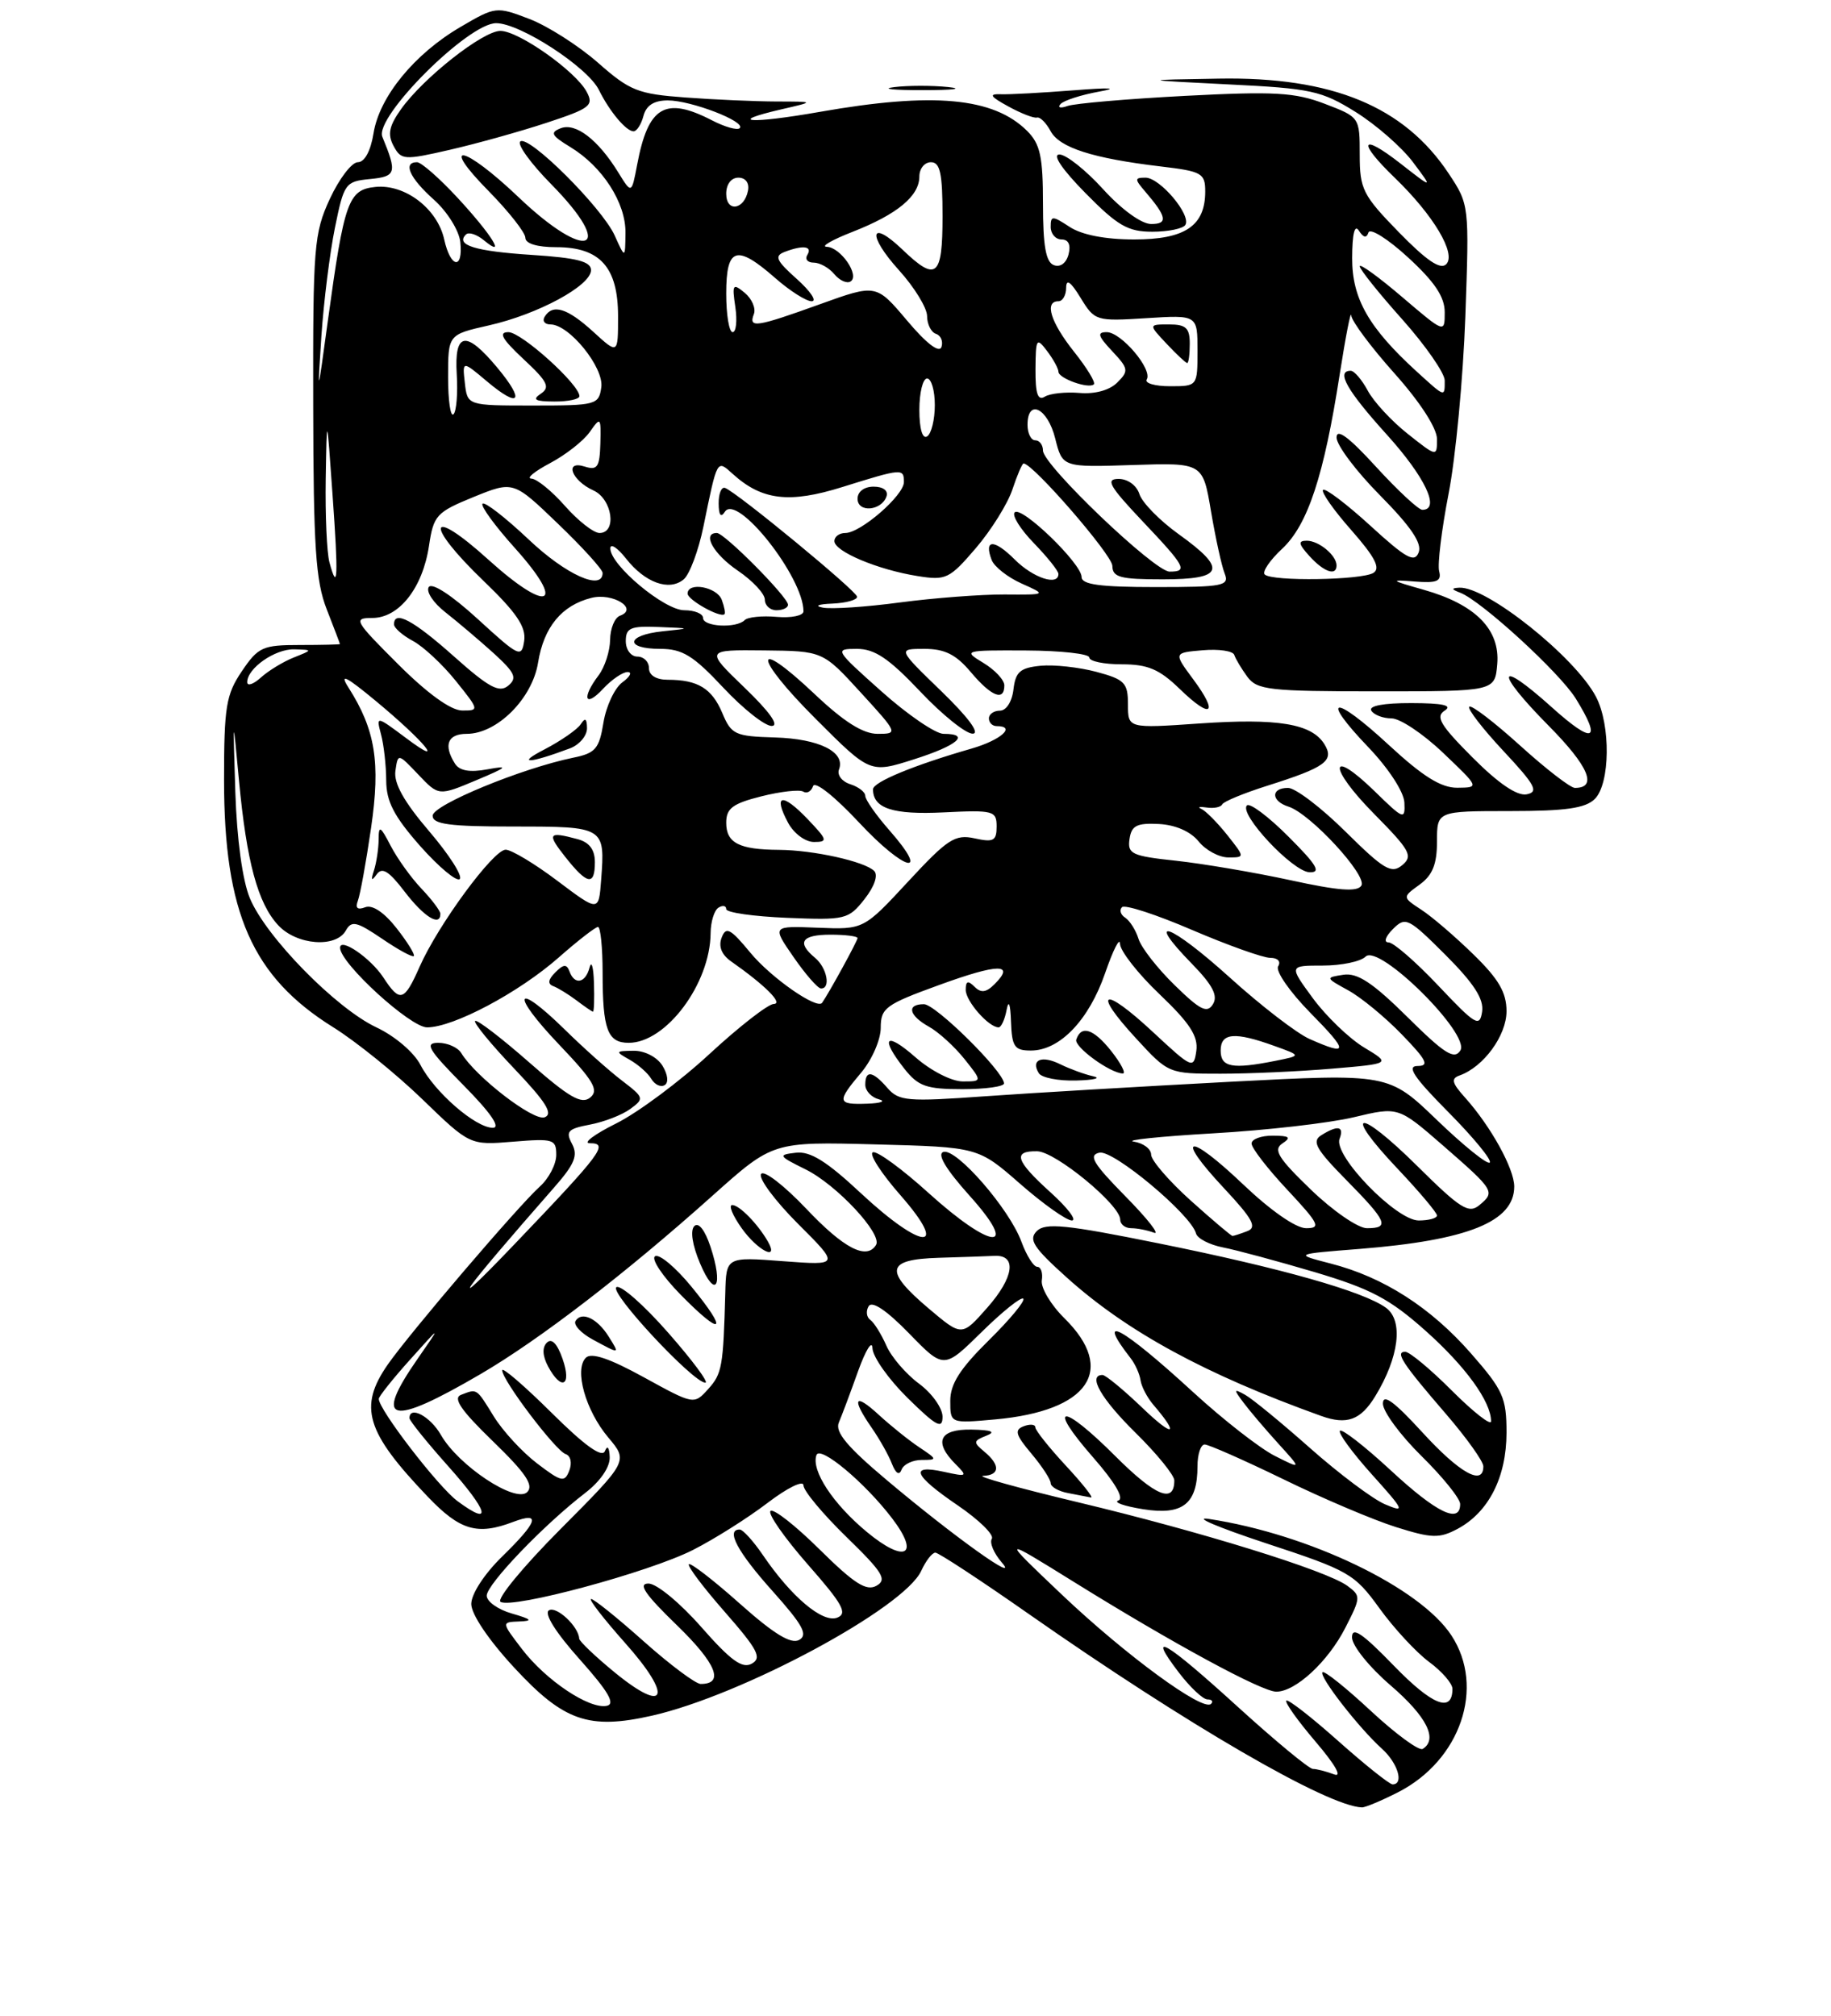 <?xml version="1.0" encoding="UTF-8" standalone="no"?>
<!DOCTYPE svg PUBLIC "-//W3C//DTD SVG 1.1//EN" "http://www.w3.org/Graphics/SVG/1.1/DTD/svg11.dtd" >
<svg xmlns="http://www.w3.org/2000/svg" xmlns:xlink="http://www.w3.org/1999/xlink" version="1.1" viewBox="0 0 237 261">
 <g >
 <path fill="currentColor"
d=" M 180.96 232.02 C 189.05 227.89 192.27 218.44 187.87 211.72 C 183.80 205.51 169.45 198.62 156.50 196.64 C 154.30 196.31 157.60 197.71 163.82 199.77 C 174.61 203.32 175.31 203.72 178.55 208.20 C 180.42 210.79 183.31 213.91 184.97 215.14 C 186.64 216.37 188.00 217.94 188.00 218.63 C 188.00 221.80 185.39 220.77 180.41 215.63 C 176.34 211.43 175.00 210.52 175.00 211.97 C 175.00 213.03 177.23 215.81 180.00 218.19 C 184.67 222.21 186.16 225.17 184.15 226.41 C 183.68 226.70 180.67 224.49 177.45 221.50 C 174.24 218.51 171.42 216.25 171.18 216.48 C 170.68 216.99 175.89 223.70 178.89 226.40 C 180.94 228.26 181.76 231.00 180.25 231.00 C 179.84 230.99 176.67 228.46 173.20 225.37 C 169.74 222.29 166.73 219.94 166.50 220.16 C 166.28 220.39 167.99 222.78 170.30 225.49 C 172.85 228.48 173.78 230.13 172.67 229.70 C 171.66 229.32 170.43 229.00 169.94 229.00 C 169.45 229.00 165.10 225.40 160.27 221.01 C 150.82 212.40 148.32 210.93 152.57 216.50 C 154.04 218.43 155.71 220.00 156.29 220.00 C 156.86 220.00 157.07 220.26 156.75 220.58 C 155.72 221.62 145.74 214.30 137.50 206.49 C 129.50 198.89 129.50 198.89 139.00 204.79 C 151.79 212.74 163.33 219.00 165.20 219.00 C 167.70 219.00 171.91 215.10 174.14 210.72 C 176.16 206.78 176.16 206.59 174.39 205.29 C 171.68 203.31 155.45 198.28 139.50 194.47 C 131.80 192.63 126.29 191.10 127.25 191.06 C 129.43 190.98 129.50 189.66 127.40 187.92 C 125.95 186.72 125.98 186.53 127.65 185.87 C 128.95 185.36 128.39 185.12 125.75 185.07 C 121.58 184.99 120.81 186.67 123.69 189.55 C 125.28 191.14 125.19 191.20 122.19 190.54 C 117.65 189.54 118.24 190.98 123.98 194.89 C 126.71 196.75 128.69 198.69 128.38 199.20 C 128.06 199.71 128.64 201.08 129.65 202.25 C 132.19 205.16 123.50 198.95 114.83 191.65 C 109.63 187.28 108.05 185.37 108.58 184.15 C 108.97 183.24 110.09 180.25 111.07 177.50 C 112.06 174.75 112.89 173.42 112.93 174.54 C 112.97 175.66 115.03 178.57 117.50 181.00 C 121.22 184.65 122.00 185.07 122.00 183.40 C 122.00 182.29 120.63 180.36 118.95 179.12 C 117.27 177.88 115.36 175.66 114.72 174.18 C 114.07 172.71 113.14 171.21 112.64 170.86 C 112.15 170.51 112.06 169.71 112.44 169.09 C 112.89 168.37 114.78 169.65 117.66 172.61 C 122.17 177.25 122.17 177.25 127.06 172.44 C 129.75 169.79 132.18 167.85 132.45 168.12 C 132.73 168.40 130.71 170.83 127.98 173.52 C 124.26 177.19 123.00 179.16 123.00 181.35 C 123.00 184.28 123.00 184.28 128.84 183.75 C 140.94 182.65 144.56 177.36 137.79 170.67 C 136.02 168.93 134.70 166.71 134.85 165.75 C 135.00 164.79 134.74 164.00 134.26 164.00 C 133.79 164.00 132.87 162.54 132.21 160.75 C 130.66 156.50 123.77 148.58 122.10 149.13 C 121.26 149.41 122.45 151.39 125.49 154.78 C 132.09 162.12 128.40 161.87 120.17 154.42 C 116.78 151.35 113.55 148.98 112.99 149.17 C 112.43 149.36 114.04 151.87 116.57 154.75 C 122.99 162.09 119.39 161.89 111.43 154.47 C 106.99 150.32 104.87 149.00 103.00 149.23 C 100.66 149.50 100.74 149.64 104.28 151.39 C 108.29 153.37 114.26 159.77 113.39 161.17 C 112.17 163.15 109.22 161.62 104.36 156.48 C 101.48 153.45 98.86 151.42 98.51 151.99 C 98.16 152.55 100.31 155.44 103.28 158.42 C 108.69 163.82 108.69 163.82 101.35 163.27 C 94.00 162.71 94.00 162.71 93.88 167.36 C 93.62 176.94 93.46 177.84 91.66 179.83 C 89.82 181.86 89.82 181.86 83.34 178.30 C 78.89 175.85 76.54 175.06 75.83 175.77 C 74.30 177.30 75.79 182.60 78.74 186.10 C 81.31 189.15 81.31 189.15 72.55 197.95 C 67.73 202.79 64.24 207.03 64.79 207.37 C 66.31 208.31 84.00 203.54 89.68 200.66 C 92.43 199.27 96.77 196.53 99.34 194.57 C 101.92 192.60 104.00 191.58 104.00 192.29 C 104.00 192.99 106.50 195.99 109.55 198.96 C 114.28 203.56 114.86 204.50 113.44 205.29 C 112.14 206.02 110.56 205.01 106.08 200.58 C 102.95 197.48 100.09 195.24 99.73 195.61 C 99.36 195.97 101.54 199.08 104.55 202.52 C 109.09 207.68 109.75 208.88 108.36 209.42 C 106.48 210.14 102.43 206.73 98.75 201.32 C 97.51 199.50 96.16 198.01 95.75 198.01 C 93.90 197.99 95.46 200.92 100.00 205.98 C 103.92 210.37 104.62 211.64 103.44 212.30 C 102.38 212.88 100.18 211.54 95.77 207.61 C 92.36 204.57 89.39 202.28 89.17 202.50 C 88.94 202.73 91.04 205.51 93.83 208.69 C 98.09 213.56 98.65 214.62 97.31 215.37 C 96.08 216.06 94.59 214.98 90.77 210.63 C 88.03 207.51 84.99 205.00 83.94 205.00 C 82.53 205.00 83.49 206.40 87.63 210.41 C 92.73 215.36 93.80 218.01 90.69 218.00 C 90.04 217.99 86.73 215.52 83.34 212.50 C 79.95 209.47 76.88 207.00 76.51 207.00 C 76.14 207.00 78.13 209.56 80.92 212.70 C 87.12 219.66 86.29 222.01 79.57 216.51 C 77.06 214.45 74.99 212.48 74.97 212.13 C 74.89 210.55 72.02 207.87 71.05 208.47 C 70.39 208.88 71.93 211.34 75.04 214.82 C 78.74 218.97 79.69 220.59 78.54 220.83 C 76.28 221.30 70.64 217.52 67.56 213.48 C 64.90 210.00 64.90 210.00 67.20 209.91 C 69.03 209.84 68.84 209.63 66.25 208.88 C 64.46 208.37 63.00 207.33 63.00 206.57 C 63.00 205.10 70.38 197.40 75.75 193.27 C 77.71 191.76 78.97 189.92 78.92 188.63 C 78.87 187.37 78.62 187.05 78.30 187.85 C 77.94 188.77 75.69 187.16 71.38 182.88 C 67.87 179.40 65.00 176.93 65.00 177.39 C 65.00 178.68 71.91 187.80 73.21 188.24 C 73.86 188.45 74.07 189.38 73.69 190.37 C 73.08 191.95 72.68 191.86 69.52 189.45 C 67.60 187.99 65.09 185.26 63.93 183.39 C 61.63 179.66 61.78 179.76 59.68 180.57 C 58.58 180.99 59.67 182.58 63.79 186.57 C 68.05 190.70 69.12 192.28 68.24 193.16 C 66.75 194.65 59.35 189.75 57.07 185.76 C 55.70 183.36 53.00 181.92 53.00 183.59 C 53.00 183.91 55.24 186.70 57.98 189.77 C 63.25 195.68 63.81 197.73 59.23 194.34 C 56.71 192.48 48.96 182.40 49.03 181.08 C 49.05 180.76 50.87 178.47 53.09 176.00 C 57.12 171.50 57.12 171.50 54.06 175.90 C 48.27 184.22 50.46 184.75 62.21 177.88 C 69.86 173.41 80.95 164.88 92.27 154.75 C 100.04 147.80 100.04 147.80 113.32 148.15 C 126.61 148.50 126.61 148.50 132.04 153.25 C 135.02 155.86 138.04 158.00 138.74 158.00 C 139.43 158.00 138.20 156.37 136.00 154.38 C 131.45 150.27 131.03 148.98 134.25 149.04 C 136.62 149.08 145.00 155.98 145.00 157.89 C 145.00 158.50 145.64 159.00 146.42 159.00 C 147.20 159.00 148.52 159.26 149.36 159.58 C 150.20 159.91 148.55 157.79 145.69 154.89 C 141.48 150.61 140.84 149.54 142.31 149.22 C 144.11 148.83 154.17 157.24 154.81 159.68 C 154.98 160.33 156.56 161.15 158.31 161.49 C 160.06 161.83 165.42 163.28 170.22 164.70 C 177.43 166.85 179.89 168.15 184.49 172.25 C 189.70 176.89 193.00 181.45 193.00 184.00 C 193.00 184.60 190.73 182.82 187.95 180.05 C 185.18 177.27 182.45 175.00 181.89 175.00 C 180.53 175.00 181.52 176.51 187.19 183.08 C 189.83 186.15 192.00 189.18 192.00 189.83 C 192.00 192.42 188.94 190.71 184.10 185.42 C 180.44 181.42 179.00 180.37 179.00 181.71 C 179.00 182.73 181.25 185.79 184.00 188.50 C 186.75 191.21 189.00 194.00 189.00 194.71 C 189.00 197.33 185.95 195.85 180.03 190.36 C 176.68 187.26 173.72 184.95 173.44 185.22 C 173.17 185.50 175.02 188.03 177.55 190.85 C 181.80 195.57 181.93 195.87 179.27 194.74 C 177.68 194.06 173.34 190.80 169.61 187.50 C 165.89 184.20 162.09 181.08 161.17 180.57 C 159.67 179.74 159.65 179.84 160.95 181.57 C 161.74 182.63 163.77 185.02 165.45 186.87 C 168.50 190.23 168.50 190.23 165.00 188.47 C 163.07 187.49 158.35 183.81 154.50 180.28 C 145.18 171.72 141.67 169.82 146.36 175.85 C 146.94 176.59 147.51 177.87 147.63 178.69 C 147.75 179.51 148.49 180.92 149.27 181.84 C 152.74 185.88 151.90 186.13 147.86 182.25 C 145.42 179.91 143.10 178.00 142.71 178.00 C 140.75 178.00 142.51 181.08 147.00 185.50 C 149.75 188.21 152.00 190.98 152.00 191.65 C 152.00 194.70 149.57 193.70 144.38 188.52 C 137.43 181.56 135.37 181.67 141.49 188.67 C 144.32 191.90 145.54 193.99 144.76 194.25 C 144.07 194.48 145.52 194.99 147.98 195.38 C 153.10 196.20 155.00 194.69 155.00 189.81 C 155.00 188.26 155.42 187.00 155.93 187.00 C 156.44 187.00 161.04 189.03 166.14 191.51 C 171.24 194.00 177.79 196.78 180.69 197.69 C 185.32 199.15 186.30 199.18 188.65 197.93 C 192.68 195.78 194.99 191.25 195.00 185.48 C 195.00 180.95 194.56 179.96 190.42 175.23 C 185.19 169.25 179.06 165.32 172.22 163.57 C 167.50 162.35 167.50 162.35 176.00 161.68 C 190.03 160.56 196.00 158.15 196.00 153.60 C 195.99 151.28 192.96 145.81 189.65 142.11 C 187.92 140.19 187.78 139.63 188.94 139.22 C 192.03 138.12 195.00 134.06 195.00 130.91 C 195.00 128.49 193.99 126.75 190.75 123.59 C 188.41 121.30 185.38 118.69 184.00 117.79 C 181.50 116.15 181.50 116.15 183.75 114.52 C 185.43 113.30 186.00 111.88 186.00 108.94 C 186.00 105.00 186.00 105.00 195.43 105.00 C 202.67 105.00 205.22 104.63 206.43 103.43 C 208.42 101.44 208.50 93.86 206.58 90.20 C 203.87 85.04 192.39 75.88 188.88 76.08 C 187.82 76.14 187.85 76.29 189.00 76.73 C 191.72 77.76 201.87 87.06 203.96 90.43 C 207.40 95.99 206.25 96.41 200.86 91.56 C 193.70 85.12 193.39 86.81 200.43 93.93 C 205.65 99.20 206.83 102.00 203.85 102.00 C 203.28 102.00 200.08 99.53 196.74 96.50 C 193.40 93.48 190.45 91.22 190.18 91.49 C 189.91 91.75 191.90 94.33 194.60 97.22 C 198.73 101.64 199.20 102.52 197.61 102.83 C 196.37 103.07 193.96 101.43 190.61 98.07 C 186.42 93.87 185.77 92.77 187.00 91.99 C 188.05 91.31 186.78 91.03 182.69 91.02 C 179.07 91.01 177.11 91.38 177.50 92.00 C 177.84 92.55 179.02 93.00 180.12 93.00 C 181.22 93.00 184.23 95.01 186.81 97.48 C 191.50 101.95 191.50 101.95 188.63 101.98 C 186.53 101.99 184.18 100.53 179.77 96.45 C 172.61 89.82 170.72 90.06 177.15 96.77 C 179.74 99.49 181.72 102.52 181.78 103.90 C 181.89 106.17 181.68 106.10 177.97 102.47 C 171.97 96.62 171.87 99.30 177.86 105.36 C 182.53 110.09 182.93 110.81 181.50 112.00 C 180.11 113.16 179.14 112.59 174.17 107.67 C 171.02 104.55 167.67 102.00 166.72 102.00 C 164.46 102.00 164.51 103.71 166.79 104.43 C 169.61 105.33 177.02 113.36 176.21 114.65 C 175.69 115.49 173.26 115.31 167.04 113.95 C 162.38 112.94 155.72 111.81 152.23 111.43 C 146.51 110.82 145.92 110.55 146.20 108.63 C 146.45 106.88 147.13 106.53 149.98 106.67 C 152.14 106.78 154.09 107.63 155.14 108.92 C 156.06 110.07 157.80 111.00 158.99 111.00 C 161.15 111.00 161.15 111.00 158.83 108.07 C 157.55 106.47 156.05 104.96 155.50 104.72 C 154.95 104.48 155.27 104.40 156.20 104.54 C 157.14 104.68 158.04 104.49 158.20 104.13 C 158.37 103.77 160.97 102.69 164.00 101.73 C 171.57 99.34 172.76 98.48 171.42 96.33 C 169.77 93.68 165.38 92.96 155.25 93.66 C 146.00 94.30 146.00 94.30 146.00 91.19 C 146.00 88.40 145.58 87.96 141.93 86.98 C 139.69 86.38 136.43 86.02 134.68 86.19 C 132.05 86.45 131.45 86.97 131.18 89.25 C 131.00 90.82 130.25 92.00 129.43 92.00 C 128.65 92.00 128.00 92.45 128.00 93.00 C 128.00 93.55 128.45 94.00 129.00 94.00 C 131.58 94.00 129.56 95.81 125.75 96.91 C 118.31 99.05 113.00 101.24 113.00 102.18 C 113.00 104.65 115.55 105.49 122.12 105.17 C 128.61 104.85 129.00 104.96 129.00 107.00 C 129.00 108.85 128.60 109.07 126.15 108.53 C 123.62 107.98 122.66 108.60 117.55 114.12 C 111.79 120.34 111.79 120.34 105.85 120.10 C 99.92 119.86 99.92 119.86 102.71 123.89 C 104.24 126.11 105.84 127.94 106.25 127.96 C 107.57 128.03 107.05 125.29 105.50 124.00 C 103.09 122.00 103.75 121.00 107.50 121.00 C 109.42 121.00 111.00 121.20 111.00 121.44 C 111.00 121.80 107.31 128.54 106.41 129.82 C 105.77 130.74 99.79 126.57 97.13 123.34 C 94.54 120.20 93.97 119.90 93.41 121.38 C 92.97 122.52 93.40 123.59 94.62 124.45 C 99.03 127.54 101.43 129.94 100.15 129.97 C 99.41 129.99 95.67 132.90 91.84 136.44 C 88.02 139.98 82.58 144.03 79.75 145.44 C 76.92 146.85 75.39 148.00 76.35 148.00 C 78.84 148.00 77.93 149.22 66.56 161.11 C 57.29 170.80 59.44 167.73 71.73 153.72 C 74.38 150.70 74.84 149.58 74.04 148.08 C 73.18 146.47 73.50 146.13 76.35 145.59 C 78.17 145.25 80.52 144.34 81.57 143.57 C 83.42 142.22 83.38 142.09 80.49 139.88 C 78.85 138.63 75.51 135.65 73.09 133.27 C 66.61 126.92 66.01 128.55 72.36 135.22 C 76.84 139.92 77.55 141.13 76.40 142.08 C 75.28 143.01 73.68 142.09 68.46 137.50 C 64.86 134.34 61.72 131.94 61.50 132.17 C 61.27 132.40 63.54 135.17 66.54 138.32 C 70.67 142.66 71.64 144.20 70.50 144.64 C 69.07 145.19 61.57 139.41 59.70 136.32 C 59.26 135.60 57.93 135.00 56.73 135.00 C 54.91 135.00 55.42 135.86 60.00 140.50 C 63.51 144.05 64.85 146.00 63.79 146.00 C 61.56 146.00 56.26 141.40 54.43 137.87 C 53.58 136.23 51.12 134.13 48.72 133.00 C 43.49 130.54 34.45 121.32 32.35 116.30 C 31.39 114.01 30.66 108.67 30.46 102.53 C 30.14 92.50 30.14 92.50 30.93 101.00 C 31.92 111.58 33.37 116.95 36.02 119.79 C 38.41 122.36 43.48 122.75 44.76 120.47 C 45.50 119.14 46.15 119.29 49.43 121.51 C 51.52 122.94 53.38 123.95 53.56 123.77 C 53.75 123.59 52.74 121.96 51.33 120.16 C 49.72 118.11 48.20 117.09 47.27 117.45 C 46.27 117.83 45.96 117.56 46.32 116.61 C 46.62 115.83 47.39 111.59 48.03 107.18 C 49.27 98.70 48.59 94.48 45.10 89.00 C 43.90 87.11 44.76 87.53 48.61 90.72 C 54.97 95.99 57.86 99.52 52.59 95.57 C 48.68 92.65 48.68 92.65 49.32 95.08 C 49.68 96.41 49.98 99.09 49.99 101.03 C 50.00 103.76 50.99 105.67 54.39 109.53 C 56.81 112.26 59.12 114.18 59.51 113.80 C 59.91 113.41 58.12 110.62 55.54 107.60 C 52.29 103.80 50.95 101.40 51.18 99.80 C 51.51 97.50 51.51 97.50 54.15 100.28 C 56.78 103.05 56.78 103.05 61.64 101.01 C 65.69 99.31 65.94 99.07 63.13 99.59 C 60.81 100.02 59.48 99.79 58.89 98.86 C 57.37 96.45 57.94 95.00 60.42 95.00 C 64.34 95.00 68.91 90.43 69.65 85.76 C 70.39 81.18 72.71 78.36 76.55 77.40 C 79.32 76.70 82.70 78.81 80.25 79.71 C 79.56 79.96 78.99 81.37 78.97 82.83 C 78.95 84.30 78.28 86.37 77.47 87.44 C 75.26 90.36 75.70 91.70 78.04 89.19 C 79.16 87.98 80.60 87.00 81.23 87.00 C 81.86 87.00 81.56 87.60 80.56 88.33 C 79.56 89.06 78.46 91.41 78.11 93.54 C 77.56 96.94 77.07 97.51 74.19 98.09 C 67.53 99.46 56.00 104.21 56.00 105.60 C 56.00 106.71 58.18 107.00 66.53 107.00 C 78.27 107.00 78.33 107.04 77.81 113.91 C 77.50 118.06 77.50 118.06 72.15 114.03 C 69.21 111.81 66.19 110.00 65.45 110.00 C 63.86 110.00 56.71 119.72 54.31 125.16 C 52.32 129.67 51.77 129.83 49.62 126.54 C 47.96 124.01 43.99 121.30 44.02 122.71 C 44.06 124.73 53.11 133.00 55.28 133.00 C 58.68 133.00 67.14 128.51 72.31 123.96 C 74.78 121.78 77.08 120.00 77.40 120.00 C 77.73 120.00 78.00 122.66 78.00 125.92 C 78.00 133.29 78.64 135.00 81.38 135.00 C 86.22 135.00 91.92 127.36 91.98 120.81 C 91.99 119.33 92.45 117.84 93.00 117.50 C 93.55 117.16 94.00 117.25 94.00 117.69 C 94.00 118.14 97.55 118.64 101.88 118.82 C 109.43 119.13 109.83 119.03 111.90 116.40 C 113.19 114.76 113.69 113.29 113.15 112.75 C 111.92 111.52 105.30 110.05 100.83 110.02 C 95.67 109.99 94.00 109.13 94.00 106.51 C 94.00 104.65 94.82 104.03 98.55 103.09 C 101.05 102.46 103.49 102.19 103.97 102.48 C 104.44 102.77 105.01 102.46 105.24 101.77 C 105.48 101.07 108.05 103.11 111.23 106.52 C 117.09 112.80 120.55 113.67 115.13 107.50 C 113.41 105.54 112.00 103.53 112.00 103.03 C 112.00 102.54 111.12 101.86 110.05 101.52 C 108.98 101.18 108.32 100.32 108.60 99.61 C 109.46 97.35 106.04 95.64 100.30 95.47 C 95.14 95.32 94.66 95.10 93.49 92.30 C 92.14 89.11 90.32 88.00 86.42 88.00 C 84.94 88.00 84.00 87.42 84.00 86.50 C 84.00 85.67 83.33 85.00 82.50 85.00 C 81.67 85.00 81.00 84.11 81.00 83.00 C 81.00 81.29 81.61 81.02 85.25 81.17 C 89.50 81.34 89.50 81.34 85.75 81.73 C 81.04 82.22 80.81 84.00 85.46 84.00 C 88.32 84.00 89.73 84.86 93.60 89.00 C 96.17 91.75 99.00 93.99 99.89 93.98 C 100.91 93.96 99.63 92.16 96.39 89.04 C 91.28 84.12 91.28 84.12 98.89 84.20 C 106.50 84.28 106.50 84.28 111.40 89.64 C 116.24 94.93 116.27 95.00 113.59 95.00 C 111.70 95.00 109.23 93.44 105.43 89.84 C 97.32 82.18 97.47 84.96 105.61 93.09 C 112.62 100.11 112.62 100.11 118.30 98.30 C 123.95 96.51 125.69 95.00 122.13 95.00 C 121.10 95.00 117.48 92.53 114.09 89.50 C 108.05 84.11 107.98 84.00 110.91 84.00 C 113.22 84.00 115.05 85.23 119.09 89.50 C 121.95 92.53 125.01 94.99 125.90 94.98 C 126.89 94.97 125.34 92.87 121.84 89.48 C 116.18 84.00 116.18 84.00 119.65 84.00 C 122.29 84.00 123.74 84.73 125.65 87.00 C 128.32 90.17 130.00 90.84 130.00 88.73 C 130.00 88.03 128.78 86.72 127.29 85.82 C 124.63 84.21 124.74 84.17 132.79 84.21 C 137.31 84.23 141.00 84.64 141.00 85.12 C 141.00 85.61 142.89 86.00 145.20 86.00 C 148.57 86.00 150.06 86.63 152.69 89.18 C 156.80 93.17 157.80 92.46 154.44 87.93 C 151.90 84.50 151.90 84.50 155.68 84.18 C 157.75 84.00 159.59 84.27 159.76 84.78 C 159.93 85.30 160.69 86.57 161.45 87.61 C 162.71 89.32 164.28 89.50 178.17 89.50 C 193.50 89.50 193.50 89.50 193.80 85.97 C 194.18 81.48 190.98 78.25 184.28 76.35 C 179.94 75.12 179.83 75.02 183.10 75.28 C 185.99 75.51 186.62 75.25 186.28 73.95 C 186.05 73.07 186.60 68.56 187.50 63.92 C 188.41 59.29 189.38 48.98 189.67 41.00 C 190.18 26.55 190.18 26.49 187.51 22.46 C 181.74 13.77 172.42 9.92 157.74 10.18 C 147.50 10.35 147.50 10.35 159.08 10.93 C 169.71 11.45 171.06 11.75 175.47 14.50 C 178.12 16.15 181.45 19.07 182.89 20.99 C 185.50 24.47 185.50 24.47 181.25 21.15 C 176.08 17.12 175.65 18.31 180.57 23.05 C 185.57 27.89 188.53 32.87 187.19 34.21 C 186.44 34.96 184.64 33.73 181.07 30.07 C 176.39 25.27 176.00 24.49 176.00 20.02 C 176.00 15.18 175.98 15.16 171.48 13.44 C 167.61 11.96 164.98 11.81 153.41 12.41 C 145.96 12.80 139.10 13.39 138.18 13.72 C 137.26 14.05 136.85 13.94 137.27 13.47 C 137.69 13.01 139.94 12.28 142.27 11.86 C 144.92 11.38 143.69 11.32 139.00 11.69 C 134.88 12.01 130.60 12.25 129.50 12.20 C 127.95 12.15 128.18 12.50 130.50 13.77 C 132.15 14.68 133.82 15.33 134.22 15.22 C 134.62 15.11 135.41 15.90 135.99 16.98 C 137.14 19.12 141.44 20.50 150.25 21.55 C 155.57 22.18 156.00 22.42 156.00 24.79 C 156.00 29.24 153.40 31.00 146.81 31.00 C 143.08 31.00 140.03 30.41 138.46 29.38 C 136.20 27.90 136.00 27.90 136.00 29.38 C 136.00 30.27 136.63 31.00 137.41 31.00 C 138.30 31.00 138.63 31.70 138.31 32.93 C 138.01 34.08 137.23 34.64 136.40 34.32 C 135.37 33.93 135.00 31.81 135.00 26.39 C 135.00 20.29 134.65 18.65 132.96 16.96 C 128.61 12.61 120.81 11.89 106.07 14.49 C 97.13 16.06 93.86 15.84 101.16 14.15 C 105.50 13.15 105.50 13.15 100.50 13.14 C 97.75 13.13 92.45 12.90 88.72 12.62 C 82.56 12.17 81.53 11.76 77.39 8.11 C 74.88 5.91 70.89 3.36 68.51 2.45 C 64.25 0.82 64.14 0.83 59.59 3.50 C 53.63 6.99 49.11 12.52 48.35 17.25 C 47.98 19.55 47.19 21.00 46.32 21.00 C 45.53 21.00 43.90 23.14 42.69 25.75 C 40.64 30.19 40.50 31.92 40.54 52.50 C 40.57 70.84 40.86 75.23 42.29 78.88 C 43.23 81.28 44.00 83.31 44.00 83.38 C 44.00 83.44 41.66 83.50 38.80 83.50 C 34.00 83.50 33.42 83.76 31.30 86.90 C 29.26 89.92 29.00 91.49 29.00 100.97 C 29.00 118.17 32.65 126.45 43.12 132.98 C 46.08 134.82 51.27 139.02 54.66 142.30 C 60.82 148.26 60.82 148.26 66.41 147.80 C 71.63 147.37 72.00 147.48 72.00 149.51 C 72.00 150.71 71.05 152.55 69.88 153.60 C 67.11 156.09 53.00 172.61 50.19 176.65 C 46.38 182.14 47.35 185.37 55.36 193.75 C 59.54 198.13 61.78 198.79 66.43 197.02 C 70.06 195.65 69.63 196.98 65.00 201.50 C 62.69 203.76 61.00 206.35 61.00 207.65 C 61.00 208.98 63.26 212.33 66.58 215.91 C 72.97 222.82 76.21 223.95 84.37 222.11 C 96.02 219.48 117.06 208.17 119.25 203.34 C 119.84 202.05 120.66 201.00 121.07 201.00 C 121.48 201.00 126.92 204.57 133.16 208.94 C 153.67 223.29 171.84 233.84 176.29 233.98 C 176.72 233.99 178.82 233.11 180.96 232.02 Z  M 137.97 189.75 C 135.80 187.41 134.02 185.18 134.01 184.78 C 134.01 184.39 133.33 184.32 132.50 184.64 C 131.27 185.11 131.45 185.75 133.50 188.18 C 134.88 189.82 136.00 191.54 136.00 192.01 C 136.00 192.48 137.01 193.06 138.25 193.29 C 139.49 193.53 140.82 193.79 141.21 193.86 C 141.60 193.94 140.14 192.09 137.97 189.75 Z  M 119.31 189.00 C 121.36 189.00 121.34 188.93 118.97 187.35 C 117.61 186.44 115.26 184.55 113.75 183.16 C 110.58 180.24 110.17 181.00 112.84 184.85 C 113.85 186.31 115.03 188.40 115.45 189.50 C 115.95 190.77 116.40 191.04 116.70 190.25 C 116.96 189.56 118.13 189.00 119.31 189.00 Z  M 178.01 180.75 C 181.10 175.69 181.67 170.97 179.41 169.31 C 176.51 167.19 165.94 164.19 150.01 160.97 C 137.97 158.53 135.31 158.27 134.20 159.37 C 133.10 160.48 133.75 161.49 138.10 165.40 C 145.90 172.41 156.00 177.91 171.00 183.30 C 174.33 184.50 176.12 183.85 178.01 180.75 Z  M 72.82 175.92 C 72.13 173.94 71.41 173.19 70.78 173.82 C 70.16 174.44 70.22 175.53 70.94 176.89 C 72.67 180.12 74.04 179.42 72.82 175.92 Z  M 86.47 172.51 C 83.34 168.94 80.33 166.30 79.79 166.63 C 78.78 167.25 89.72 179.00 91.30 179.00 C 91.78 179.00 89.61 176.08 86.47 172.51 Z  M 78.78 173.02 C 77.32 170.68 75.29 169.72 74.50 171.00 C 74.19 171.50 75.19 172.58 76.72 173.41 C 80.28 175.34 80.24 175.35 78.78 173.02 Z  M 89.50 166.57 C 87.45 164.07 85.33 162.29 84.79 162.63 C 84.25 162.96 85.74 165.20 88.09 167.60 C 93.53 173.14 94.38 172.52 89.50 166.57 Z  M 91.97 161.42 C 91.25 159.24 90.42 158.18 89.87 158.73 C 89.32 159.28 89.61 161.20 90.62 163.57 C 92.61 168.26 93.67 166.56 91.97 161.42 Z  M 99.41 160.75 C 98.11 158.47 95.70 156.00 94.78 156.00 C 94.27 156.00 94.83 157.35 96.00 159.00 C 98.05 161.88 100.87 163.33 99.41 160.75 Z  M 85.74 137.95 C 85.04 136.84 83.44 136.01 82.01 136.03 C 79.63 136.06 79.60 136.12 81.50 137.19 C 82.60 137.81 83.87 138.93 84.31 139.68 C 84.76 140.43 85.54 140.79 86.04 140.47 C 86.57 140.15 86.44 139.08 85.74 137.95 Z  M 76.88 127.25 C 76.82 125.19 76.56 124.29 76.31 125.25 C 75.78 127.29 74.37 127.56 73.71 125.75 C 73.35 124.78 72.94 124.81 71.88 125.88 C 70.94 126.81 70.86 127.38 71.61 127.66 C 72.22 127.89 73.57 128.72 74.61 129.50 C 75.65 130.29 76.61 130.95 76.75 130.97 C 76.89 130.99 76.95 129.31 76.88 127.25 Z  M 57.00 118.30 C 57.00 117.92 55.90 116.46 54.56 115.05 C 53.22 113.65 51.43 111.15 50.57 109.50 C 49.23 106.91 49.01 106.80 49.01 108.67 C 49.00 109.86 48.73 111.66 48.41 112.67 C 47.98 113.98 48.08 114.13 48.75 113.20 C 49.46 112.21 50.33 112.75 52.39 115.45 C 54.88 118.70 57.00 120.02 57.00 118.30 Z  M 77.00 111.62 C 77.00 109.99 76.29 109.04 74.75 108.63 C 70.96 107.61 70.76 107.89 73.17 110.94 C 76.02 114.55 77.00 114.72 77.00 111.62 Z  M 166.77 108.30 C 164.19 105.71 161.77 103.90 161.40 104.27 C 160.31 105.35 167.30 112.82 169.49 112.92 C 171.05 112.98 170.47 112.00 166.77 108.30 Z  M 104.51 106.01 C 101.24 102.59 100.04 102.83 102.00 106.50 C 102.75 107.90 104.23 109.00 105.36 109.00 C 107.19 109.00 107.11 108.73 104.51 106.01 Z  M 73.75 96.89 C 74.99 96.43 75.99 95.25 75.98 94.27 C 75.97 93.02 75.74 92.87 75.18 93.74 C 74.75 94.42 72.62 95.90 70.45 97.03 C 66.75 98.94 68.46 98.87 73.75 96.89 Z  M 153.43 29.12 C 154.22 27.84 150.14 23.00 148.27 23.00 C 146.86 23.00 146.85 23.19 148.19 24.75 C 151.04 28.07 151.22 29.00 149.00 29.00 C 147.76 29.00 145.18 27.13 142.79 24.50 C 140.54 22.02 137.99 20.00 137.13 20.00 C 136.17 20.00 137.46 21.91 140.50 25.00 C 144.66 29.23 146.00 30.00 149.15 30.00 C 151.20 30.00 153.13 29.60 153.43 29.12 Z  M 122.73 11.27 C 120.65 11.05 117.50 11.06 115.73 11.28 C 113.95 11.50 115.65 11.68 119.50 11.67 C 123.35 11.67 124.80 11.49 122.73 11.27 Z  M 112.20 198.32 C 107.80 194.67 104.97 190.35 105.68 188.37 C 106.14 187.08 111.94 191.92 115.48 196.57 C 119.14 201.37 117.15 202.43 112.20 198.32 Z  M 120.25 169.43 C 114.39 164.47 114.66 163.04 121.50 162.83 C 124.53 162.74 127.78 162.63 128.74 162.58 C 131.66 162.44 131.24 165.39 127.78 169.30 C 124.50 173.02 124.50 173.02 120.25 169.43 Z  M 154.11 155.41 C 151.30 152.88 149.00 150.21 149.00 149.48 C 149.00 148.74 147.99 147.98 146.75 147.79 C 145.51 147.60 150.12 147.12 157.00 146.72 C 163.88 146.33 172.09 145.39 175.25 144.63 C 180.99 143.26 180.99 143.26 186.75 148.27 C 193.46 154.12 193.56 154.29 191.48 156.02 C 190.11 157.16 189.02 156.47 183.47 150.97 C 175.77 143.34 173.62 143.60 180.89 151.29 C 183.70 154.26 186.00 156.99 186.00 157.35 C 186.00 157.71 184.93 158.00 183.63 158.00 C 180.73 158.00 172.56 149.58 173.39 147.43 C 174.02 145.78 173.15 145.62 171.00 146.98 C 169.77 147.76 170.35 148.79 174.25 152.75 C 179.55 158.13 179.93 159.00 176.93 159.00 C 175.78 159.00 172.52 156.75 169.68 154.01 C 165.42 149.90 164.77 148.84 166.00 148.02 C 167.18 147.24 166.91 147.03 164.75 147.02 C 163.24 147.01 162.00 147.47 162.00 148.04 C 162.00 148.62 164.09 151.32 166.64 154.04 C 170.74 158.43 171.02 159.00 169.06 159.00 C 167.74 159.00 164.47 156.72 160.92 153.34 C 153.76 146.52 151.93 146.87 158.43 153.82 C 162.15 157.80 162.74 158.89 161.45 159.38 C 160.56 159.72 159.70 160.00 159.53 160.00 C 159.36 160.00 156.92 157.93 154.11 155.41 Z  M 186.01 145.01 C 179.74 138.97 179.74 138.97 159.12 140.05 C 147.78 140.65 133.55 141.49 127.50 141.92 C 117.46 142.64 116.36 142.55 114.88 140.86 C 112.95 138.63 112.00 138.49 112.00 140.43 C 112.00 141.21 112.79 142.06 113.75 142.31 C 114.71 142.56 114.04 142.82 112.25 142.88 C 108.34 143.02 108.27 142.65 111.50 138.82 C 112.87 137.18 114.00 134.59 114.00 133.06 C 114.00 130.49 114.61 130.04 121.55 127.52 C 129.19 124.73 131.45 124.69 128.75 127.39 C 127.65 128.50 126.98 128.58 126.14 127.74 C 125.29 126.89 125.00 126.99 125.00 128.15 C 125.00 129.61 127.97 133.00 129.26 133.00 C 129.59 133.00 130.06 131.99 130.29 130.75 C 130.56 129.36 130.78 129.93 130.86 132.25 C 130.98 135.52 131.31 136.00 133.44 136.00 C 137.17 136.00 140.94 132.07 143.04 125.99 C 144.08 122.97 144.95 121.26 144.97 122.18 C 144.99 123.10 147.29 126.05 150.10 128.72 C 154.01 132.45 155.11 134.15 154.85 136.04 C 154.51 138.42 154.32 138.34 149.23 133.60 C 142.77 127.58 141.26 128.15 147.04 134.42 C 151.24 138.99 151.27 139.00 157.98 139.00 C 161.67 139.00 168.15 138.71 172.37 138.35 C 180.05 137.70 180.05 137.70 176.56 135.60 C 174.64 134.44 171.67 131.58 169.95 129.25 C 166.83 125.00 166.83 125.00 171.21 125.00 C 173.63 125.00 176.12 124.48 176.76 123.84 C 178.48 122.12 190.37 133.89 189.02 136.00 C 188.24 137.22 186.98 136.43 182.17 131.66 C 177.67 127.21 175.70 125.91 173.88 126.19 C 171.54 126.55 171.55 126.58 174.50 128.20 C 176.15 129.10 179.28 131.67 181.45 133.92 C 184.67 137.24 185.05 138.00 183.48 138.00 C 182.03 138.00 183.01 139.47 187.47 143.97 C 190.73 147.26 193.14 150.20 192.83 150.50 C 192.53 150.80 189.46 148.33 186.01 145.01 Z  M 129.96 140.25 C 129.88 138.67 121.10 130.00 119.59 130.00 C 117.30 130.00 117.63 131.46 120.25 132.92 C 121.49 133.61 123.55 135.49 124.83 137.09 C 127.15 140.00 127.15 140.00 124.61 140.00 C 123.19 140.00 120.51 138.63 118.53 136.90 C 114.63 133.47 113.84 134.26 117.07 138.37 C 118.86 140.63 119.90 141.00 124.57 141.00 C 127.56 141.00 129.98 140.66 129.96 140.25 Z  M 141.50 139.33 C 140.40 139.09 138.49 138.39 137.25 137.78 C 134.84 136.58 133.38 137.19 134.46 138.93 C 134.82 139.52 137.00 139.95 139.31 139.88 C 141.61 139.82 142.60 139.57 141.50 139.33 Z  M 143.83 136.06 C 141.55 133.19 139.95 132.66 139.31 134.58 C 139.00 135.51 143.67 138.92 145.33 138.97 C 145.78 138.99 145.11 137.68 143.83 136.06 Z  M 158.00 136.00 C 158.00 133.70 159.81 133.54 164.97 135.41 C 168.45 136.66 168.45 136.66 165.10 137.33 C 159.49 138.45 158.00 138.17 158.00 136.00 Z  M 169.50 134.50 C 167.85 133.77 163.19 130.18 159.15 126.52 C 151.46 119.57 147.98 118.32 154.28 124.77 C 156.96 127.52 157.68 128.90 157.00 130.00 C 156.25 131.22 155.36 130.78 152.05 127.54 C 149.83 125.38 147.72 122.68 147.37 121.55 C 147.02 120.42 146.24 119.19 145.64 118.80 C 145.05 118.42 144.86 117.81 145.23 117.44 C 145.59 117.07 149.68 118.40 154.30 120.39 C 158.93 122.37 163.48 124.00 164.42 124.00 C 165.40 124.00 165.83 124.47 165.44 125.10 C 165.07 125.70 166.94 128.40 169.59 131.10 C 174.60 136.18 174.59 136.76 169.50 134.50 Z  M 186.19 127.62 C 183.27 124.53 180.37 122.00 179.73 122.00 C 179.07 122.00 179.32 121.25 180.30 120.27 C 181.93 118.64 182.29 118.82 187.10 123.62 C 190.78 127.31 192.09 129.33 191.84 130.97 C 191.53 133.03 190.99 132.70 186.19 127.62 Z  M 51.52 85.98 C 45.87 80.34 45.68 80.00 48.19 80.00 C 51.66 80.00 54.71 76.11 55.53 70.65 C 56.12 66.71 56.48 66.31 61.30 64.34 C 66.45 62.25 66.45 62.25 72.22 67.80 C 75.40 70.85 78.00 73.72 78.00 74.17 C 78.00 76.55 73.24 74.40 68.43 69.84 C 65.43 67.01 62.75 64.92 62.46 65.21 C 62.18 65.49 64.05 68.06 66.62 70.92 C 73.40 78.46 71.01 79.51 63.19 72.43 C 55.38 65.37 54.87 67.78 62.60 75.21 C 66.85 79.30 68.11 81.15 67.85 82.96 C 67.52 85.20 67.20 85.05 61.83 80.13 C 58.43 77.02 55.89 75.37 55.49 76.01 C 55.13 76.60 56.11 78.07 57.67 79.28 C 59.22 80.50 62.01 82.86 63.86 84.53 C 66.68 87.10 66.98 87.77 65.78 88.77 C 64.62 89.73 63.28 89.01 58.76 84.98 C 53.49 80.28 51.00 78.95 51.00 80.83 C 51.00 81.29 52.10 82.25 53.44 82.97 C 54.79 83.69 57.29 86.02 58.99 88.14 C 62.04 91.93 62.05 92.00 59.80 91.98 C 58.34 91.96 55.30 89.76 51.52 85.98 Z  M 32.00 88.31 C 32.00 86.51 35.60 84.00 38.08 84.06 C 40.50 84.13 40.50 84.13 38.02 85.12 C 36.66 85.66 34.74 86.83 33.77 87.71 C 32.80 88.59 32.00 88.86 32.00 88.31 Z  M 91.00 80.00 C 91.00 79.45 89.91 79.00 88.57 79.00 C 85.99 79.00 79.00 73.16 79.00 71.00 C 79.00 70.30 79.91 70.89 81.03 72.31 C 83.49 75.44 86.61 76.57 88.49 75.01 C 89.26 74.37 90.41 71.29 91.05 68.17 C 92.86 59.33 92.78 59.49 94.84 61.35 C 98.62 64.78 102.18 65.20 109.06 63.04 C 116.77 60.63 117.00 60.61 117.00 62.41 C 117.00 64.13 111.40 69.00 109.42 69.00 C 108.64 69.00 108.00 69.47 108.00 70.05 C 108.00 71.39 113.63 73.76 118.74 74.57 C 122.44 75.17 122.89 74.95 126.31 70.96 C 128.31 68.62 130.44 65.20 131.05 63.35 C 131.66 61.51 132.31 60.00 132.49 60.00 C 133.70 60.00 143.96 71.83 143.98 73.25 C 144.00 74.74 144.98 75.00 150.50 75.00 C 158.43 75.00 158.89 73.69 152.56 69.15 C 150.12 67.40 147.84 65.07 147.49 63.98 C 147.13 62.84 145.98 62.00 144.79 62.00 C 143.06 62.00 143.58 62.92 147.85 67.44 C 153.46 73.36 153.80 74.00 151.39 74.00 C 149.44 74.00 135.00 60.20 135.00 58.33 C 135.00 57.60 134.55 57.00 134.00 57.00 C 133.45 57.00 133.00 56.10 133.00 55.00 C 133.00 51.55 135.60 52.82 136.58 56.75 C 137.52 60.50 137.52 60.50 146.60 60.20 C 155.69 59.90 155.69 59.90 156.75 66.20 C 157.34 69.67 158.13 73.29 158.52 74.25 C 159.15 75.84 158.36 76.00 149.61 76.00 C 142.40 76.00 140.00 75.68 140.00 74.70 C 140.00 72.96 132.22 65.44 131.34 66.33 C 130.95 66.71 132.07 68.51 133.82 70.31 C 135.57 72.12 137.00 73.91 137.00 74.30 C 137.00 75.90 133.73 74.82 131.35 72.44 C 128.67 69.76 127.32 69.79 128.36 72.50 C 128.70 73.37 130.44 74.74 132.23 75.54 C 135.50 77.00 135.50 77.00 130.00 76.96 C 126.97 76.95 120.90 77.41 116.50 77.99 C 112.10 78.58 107.60 78.88 106.50 78.66 C 105.37 78.44 105.91 78.21 107.75 78.14 C 109.54 78.06 110.97 77.66 110.94 77.25 C 110.88 76.50 95.47 63.80 93.86 63.17 C 93.39 62.98 93.01 63.88 93.02 65.17 C 93.03 66.69 93.30 67.07 93.82 66.26 C 95.38 63.80 104.00 74.71 104.00 79.14 C 104.00 79.70 102.45 80.02 100.55 79.86 C 98.66 79.69 96.78 79.88 96.39 80.28 C 95.30 81.37 91.00 81.14 91.00 80.00 Z  M 93.42 77.64 C 92.78 75.97 89.00 75.29 89.00 76.85 C 89.00 77.65 93.20 80.01 93.77 79.52 C 93.92 79.39 93.76 78.55 93.42 77.64 Z  M 102.00 78.29 C 102.00 77.30 93.77 69.00 92.79 69.00 C 90.82 69.00 92.33 71.72 95.51 73.88 C 97.43 75.19 99.00 76.87 99.00 77.63 C 99.00 78.38 99.67 79.00 100.50 79.00 C 101.33 79.00 102.00 78.68 102.00 78.29 Z  M 114.75 64.25 C 114.99 63.52 114.31 63.00 113.08 63.00 C 111.85 63.00 111.00 63.65 111.00 64.57 C 111.00 66.41 114.12 66.14 114.75 64.25 Z  M 42.64 72.79 C 42.30 71.53 42.09 66.67 42.16 62.00 C 42.30 53.50 42.30 53.50 43.04 64.00 C 43.81 74.76 43.72 76.81 42.64 72.79 Z  M 163.70 74.37 C 163.35 74.02 164.37 72.52 165.96 71.04 C 169.28 67.94 171.37 61.59 173.41 48.45 C 174.18 43.53 174.85 40.10 174.90 40.84 C 174.96 41.58 177.47 44.95 180.50 48.34 C 183.82 52.06 185.99 55.42 186.00 56.83 C 186.00 59.16 185.99 59.16 182.22 56.17 C 180.13 54.52 177.81 52.01 177.05 50.59 C 176.28 49.16 175.29 48.00 174.83 48.00 C 172.89 48.00 174.34 50.56 179.50 56.26 C 184.47 61.76 186.48 66.00 184.10 66.00 C 183.61 66.00 180.91 63.49 178.10 60.42 C 174.59 56.57 173.00 55.40 173.00 56.64 C 173.00 57.63 175.54 61.01 178.64 64.14 C 182.61 68.16 184.09 70.33 183.63 71.51 C 183.10 72.90 182.00 72.29 177.37 68.05 C 174.28 65.23 171.52 63.14 171.25 63.42 C 170.98 63.69 172.62 66.04 174.91 68.63 C 177.97 72.11 178.72 73.56 177.78 74.16 C 176.27 75.11 164.62 75.29 163.70 74.37 Z  M 173.00 73.20 C 173.00 71.90 170.71 70.00 169.15 70.00 C 167.99 70.00 168.06 70.41 169.50 72.00 C 171.36 74.05 173.00 74.62 173.00 73.20 Z  M 73.13 65.50 C 71.44 63.58 69.48 61.98 68.78 61.96 C 68.08 61.93 69.16 61.04 71.19 59.96 C 73.22 58.89 75.53 57.07 76.34 55.92 C 77.74 53.92 77.80 53.99 77.71 57.42 C 77.62 60.48 77.32 60.92 75.68 60.40 C 73.00 59.55 73.97 62.20 76.81 63.49 C 79.25 64.59 79.89 69.00 77.60 69.00 C 76.84 69.00 74.82 67.42 73.13 65.50 Z  M 119.00 53.06 C 119.00 50.83 119.45 49.00 120.00 49.00 C 120.55 49.00 121.00 50.55 121.00 52.44 C 121.00 54.33 120.55 56.16 120.00 56.50 C 119.40 56.87 119.00 55.51 119.00 53.06 Z  M 58.00 48.83 C 58.00 43.32 58.00 43.32 63.25 42.13 C 69.62 40.70 76.50 36.98 76.50 34.97 C 76.50 33.85 74.68 33.38 68.83 33.00 C 61.47 32.52 58.93 31.73 60.31 30.36 C 60.66 30.00 61.71 30.34 62.64 31.11 C 65.63 33.58 63.65 30.38 59.23 25.61 C 56.88 23.07 54.52 21.00 53.98 21.00 C 52.10 21.00 53.02 23.05 56.15 25.84 C 57.89 27.39 59.42 29.85 59.58 31.33 C 59.97 34.97 58.32 34.72 57.50 31.01 C 56.63 27.03 52.44 23.82 48.61 24.20 C 45.08 24.55 44.56 26.02 42.44 41.50 C 41.08 51.47 41.08 51.48 41.60 43.50 C 41.90 39.10 42.68 32.80 43.35 29.50 C 44.52 23.73 44.70 23.49 47.88 23.18 C 51.29 22.85 51.42 22.40 49.49 17.71 C 48.44 15.15 60.60 3.00 64.22 3.00 C 67.32 3.00 76.05 8.68 77.52 11.64 C 78.90 14.44 81.05 17.00 82.01 17.00 C 82.42 17.00 83.00 16.10 83.29 15.00 C 83.65 13.64 84.65 13.00 86.44 13.00 C 89.45 13.00 96.59 15.75 95.75 16.59 C 95.44 16.90 93.82 16.44 92.14 15.57 C 86.09 12.45 83.89 13.76 82.47 21.33 C 81.75 25.12 81.75 25.12 80.02 22.31 C 77.41 18.08 74.52 15.86 72.59 16.60 C 71.16 17.15 71.36 17.54 73.81 19.03 C 77.99 21.57 81.01 26.26 80.96 30.15 C 80.92 33.50 80.92 33.50 79.57 30.50 C 77.94 26.88 68.34 17.33 67.33 18.33 C 66.94 18.73 68.73 21.19 71.31 23.81 C 79.87 32.50 76.03 34.04 67.09 25.50 C 60.01 18.76 56.74 18.14 63.29 24.78 C 65.88 27.42 68.00 30.12 68.00 30.78 C 68.00 31.54 69.53 32.00 72.00 32.00 C 77.67 32.00 80.00 34.60 80.00 40.94 C 80.00 45.89 80.00 45.89 76.78 42.94 C 73.42 39.88 71.55 39.30 70.50 41.00 C 70.16 41.55 70.50 42.00 71.25 42.00 C 73.68 42.00 78.20 47.59 77.83 50.14 C 77.51 52.41 77.17 52.50 69.00 52.50 C 60.50 52.50 60.50 52.50 60.17 49.59 C 59.84 46.68 59.84 46.68 63.04 49.38 C 67.27 52.94 68.00 51.96 64.38 47.61 C 60.31 42.71 58.78 42.96 59.12 48.47 C 59.27 50.92 59.08 53.25 58.70 53.63 C 58.31 54.02 58.00 51.85 58.00 48.83 Z  M 75.00 51.29 C 75.00 49.77 67.49 43.00 65.81 43.00 C 64.48 43.00 64.96 43.87 67.76 46.49 C 70.88 49.39 71.25 50.14 70.00 50.97 C 68.85 51.74 69.25 51.97 71.75 51.98 C 73.54 51.99 75.00 51.68 75.00 51.29 Z  M 70.74 15.90 C 76.39 14.04 76.89 13.66 75.94 11.89 C 74.51 9.21 67.13 4.00 64.77 4.00 C 62.51 4.00 54.80 10.07 51.91 14.13 C 50.36 16.31 50.14 17.39 50.94 18.89 C 51.93 20.73 52.28 20.76 58.24 19.39 C 61.68 18.60 67.31 17.03 70.74 15.90 Z  M 134.03 47.81 C 134.06 43.80 134.17 43.64 135.53 45.44 C 136.34 46.51 137.00 47.72 137.00 48.12 C 137.00 48.99 140.95 50.39 141.59 49.75 C 141.83 49.50 140.67 47.60 139.01 45.52 C 135.98 41.70 135.15 39.00 137.00 39.00 C 137.55 39.00 138.00 38.21 138.00 37.25 C 138.01 36.05 138.59 36.46 139.87 38.56 C 141.70 41.55 141.86 41.60 148.37 41.19 C 155.00 40.77 155.00 40.77 155.00 45.38 C 155.00 50.00 155.00 50.00 151.44 50.00 C 149.48 50.00 148.13 49.60 148.43 49.12 C 149.22 47.83 145.13 43.00 143.25 43.00 C 141.97 43.00 142.11 43.49 143.95 45.45 C 146.07 47.71 146.13 48.02 144.62 49.52 C 143.62 50.52 141.73 51.04 139.73 50.87 C 137.94 50.72 135.92 50.93 135.24 51.35 C 134.33 51.92 134.01 50.98 134.03 47.81 Z  M 154.00 44.50 C 154.00 42.46 153.51 42.00 151.33 42.00 C 148.65 42.00 148.65 42.00 151.00 44.50 C 152.29 45.88 153.50 47.00 153.67 47.00 C 153.85 47.00 154.00 45.88 154.00 44.50 Z  M 183.44 48.16 C 177.16 42.44 175.00 38.65 175.02 33.41 C 175.03 30.26 175.34 28.99 175.89 29.86 C 176.48 30.78 176.88 30.86 177.13 30.10 C 177.34 29.48 179.65 30.93 182.26 33.33 C 185.70 36.49 187.00 38.43 187.00 40.42 C 187.00 43.15 187.00 43.15 181.50 38.46 C 178.47 35.87 176.00 34.08 176.00 34.47 C 176.00 34.86 178.47 37.95 181.50 41.34 C 184.52 44.73 186.99 48.29 187.00 49.25 C 187.00 51.45 187.09 51.48 183.44 48.16 Z  M 117.41 41.50 C 113.41 36.76 113.41 36.76 106.14 39.38 C 97.85 42.37 96.86 42.52 97.58 40.66 C 97.86 39.92 97.33 38.69 96.40 37.91 C 94.85 36.63 94.74 36.79 95.18 39.75 C 95.44 41.54 95.28 43.00 94.83 43.00 C 94.37 43.00 94.00 40.75 94.00 38.00 C 94.00 32.00 95.32 31.59 100.35 36.00 C 102.23 37.65 104.35 39.00 105.06 39.00 C 105.78 39.00 104.91 37.71 103.14 36.12 C 100.48 33.75 100.20 33.14 101.54 32.62 C 103.94 31.70 105.20 31.86 104.50 33.00 C 104.16 33.55 104.53 34.00 105.32 34.00 C 106.11 34.00 107.31 34.67 107.99 35.49 C 108.67 36.31 109.62 36.74 110.09 36.44 C 111.33 35.68 108.81 32.01 107.01 31.95 C 106.18 31.93 107.69 31.05 110.36 30.01 C 116.13 27.75 119.00 25.38 119.00 22.85 C 119.00 21.83 119.67 21.00 120.50 21.00 C 121.69 21.00 122.00 22.44 122.00 28.00 C 122.00 35.88 121.21 36.53 116.82 32.32 C 112.58 28.26 112.21 30.39 116.36 34.98 C 118.36 37.19 120.00 39.87 120.00 40.92 C 120.00 41.97 120.52 43.01 121.15 43.22 C 121.78 43.43 122.10 44.20 121.86 44.92 C 121.58 45.75 119.91 44.47 117.41 41.50 Z  M 94.00 25.08 C 94.00 23.85 94.65 23.00 95.57 23.00 C 96.50 23.00 97.01 23.68 96.82 24.67 C 96.34 27.18 94.00 27.52 94.00 25.08 Z "/>
</g>
</svg>